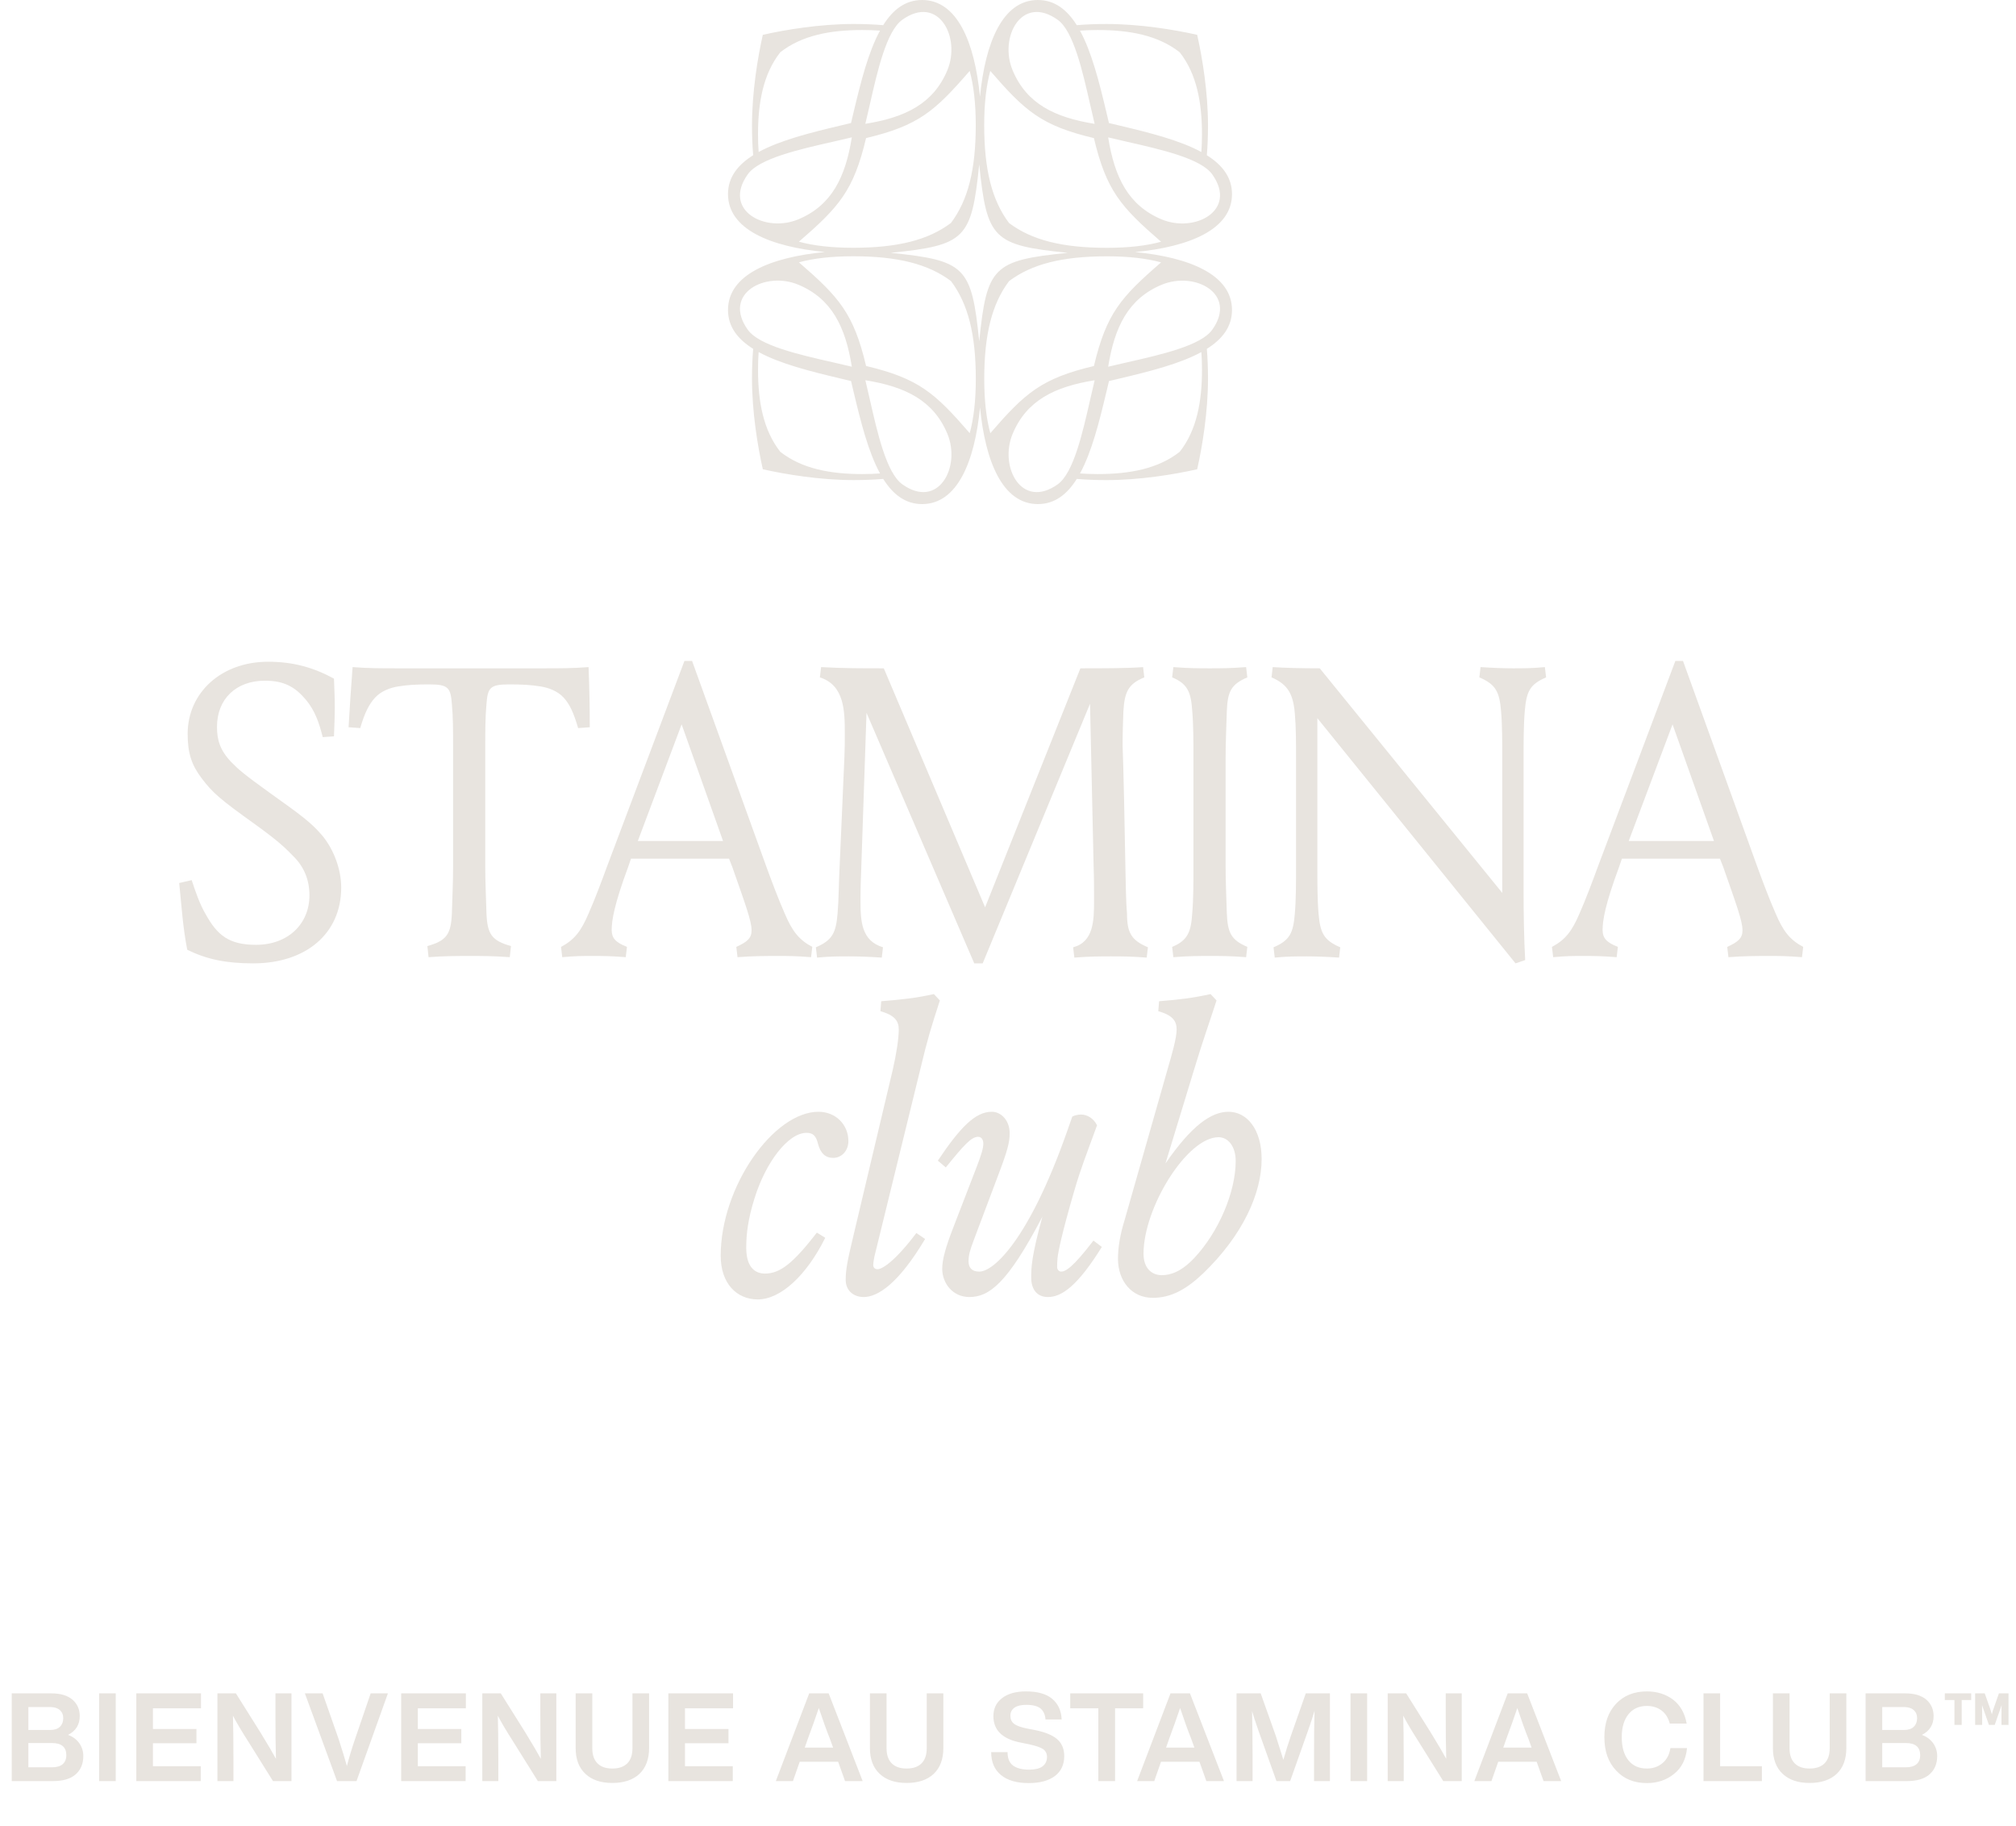 <svg width="180" height="163" viewBox="0 0 180 163" fill="none" xmlns="http://www.w3.org/2000/svg">
<path fill-rule="evenodd" clip-rule="evenodd" d="M68.112 3.108C70.142 2.65 73.22 2.141 76.216 2.141C77.144 2.141 78.027 2.177 78.857 2.247C79.721 0.871 80.826 0 82.328 0C85.475 0 87.026 3.789 87.498 8.629C87.971 3.789 89.522 4.20126e-05 92.669 4.20126e-05C94.171 4.20126e-05 95.276 0.871 96.141 2.247C96.971 2.177 97.853 2.142 98.782 2.142C101.779 2.142 104.857 2.651 106.887 3.108L106.891 3.112C107.349 5.143 107.858 8.221 107.858 11.217C107.858 12.146 107.823 13.028 107.753 13.858C109.129 14.722 110 15.828 110 17.329C110 20.481 106.2 22.032 101.35 22.502C106.2 22.972 110 24.522 110 27.674C110 29.175 109.129 30.28 107.753 31.144C107.823 31.974 107.858 32.857 107.858 33.785C107.858 36.781 107.35 39.858 106.892 41.888L106.888 41.892C104.858 42.35 101.78 42.859 98.784 42.859C97.856 42.859 96.973 42.823 96.143 42.753C95.279 44.129 94.174 45 92.672 45C89.525 45 87.974 41.211 87.502 36.371C87.029 41.211 85.478 45 82.331 45C80.829 45 79.724 44.129 78.859 42.753C78.029 42.823 77.147 42.858 76.218 42.858C73.221 42.858 70.143 42.349 68.112 41.892L68.109 41.888C67.651 39.857 67.142 36.779 67.142 33.783C67.142 32.854 67.177 31.972 67.247 31.142C65.871 30.278 65 29.172 65 27.671C65 24.519 68.8 22.968 73.65 22.498C68.8 22.028 65 20.478 65 17.326C65 15.825 65.871 14.72 67.247 13.856C67.177 13.026 67.142 12.143 67.142 11.215C67.142 8.219 67.65 5.142 68.108 3.112L68.112 3.108ZM87.121 11.166C87.121 15.16 86.426 17.882 84.906 19.904C82.883 21.424 80.162 22.119 76.167 22.119C74.225 22.119 72.614 21.929 71.331 21.577C74.917 18.472 76.211 17.029 77.328 12.327C82.03 11.21 83.474 9.916 86.579 6.331C86.931 7.613 87.121 9.225 87.121 11.166ZM75.984 10.983C76.061 10.659 76.138 10.333 76.216 10.006C76.851 7.335 77.525 4.651 78.571 2.735C78.078 2.699 77.551 2.68 76.989 2.68C74.124 2.68 71.594 3.156 69.667 4.667C68.156 6.594 67.68 9.123 67.68 11.988C67.68 12.55 67.699 13.077 67.736 13.57C69.651 12.524 72.336 11.85 75.007 11.215C75.334 11.136 75.66 11.06 75.984 10.983ZM77.656 9.362C78.347 6.318 79.151 2.773 80.562 1.765C83.775 -0.528 85.824 3.323 84.579 6.288C83.334 9.253 80.831 10.483 77.263 11.054C77.392 10.523 77.522 9.952 77.656 9.362ZM74.362 12.655C71.319 13.345 67.773 14.15 66.766 15.561C64.472 18.774 68.323 20.822 71.288 19.577C74.254 18.333 75.484 15.829 76.055 12.262C75.527 12.39 74.959 12.519 74.371 12.653L74.362 12.655ZM87.879 33.834C87.879 29.84 88.574 27.118 90.094 25.096C92.117 23.576 94.838 22.881 98.833 22.881C100.775 22.881 102.386 23.071 103.669 23.423C100.083 26.528 98.789 27.971 97.672 32.673C92.97 33.79 91.526 35.084 88.421 38.669C88.069 37.387 87.879 35.775 87.879 33.834ZM99.993 33.785C99.666 33.864 99.34 33.94 99.016 34.017L98.832 34.796L98.784 34.994C98.149 37.665 97.475 40.349 96.429 42.265C96.922 42.301 97.449 42.32 98.011 42.32C100.876 42.32 103.406 41.844 105.333 40.333C106.844 38.406 107.32 35.877 107.32 33.012C107.32 32.45 107.301 31.923 107.264 31.43C105.349 32.476 102.664 33.15 99.993 33.785ZM97.344 35.639C96.653 38.682 95.849 42.227 94.438 43.235C91.225 45.528 89.176 41.677 90.421 38.712C91.666 35.747 94.169 34.517 97.737 33.946C97.608 34.477 97.478 35.048 97.344 35.639ZM100.638 32.345C103.681 31.655 107.227 30.85 108.234 29.439C110.528 26.226 106.677 24.178 103.712 25.423C100.747 26.667 99.516 29.171 98.945 32.738C99.191 32.678 99.446 32.618 99.707 32.558C100.01 32.488 100.321 32.417 100.638 32.345ZM84.909 25.092C86.43 27.115 87.125 29.837 87.125 33.832C87.125 35.774 86.934 37.385 86.583 38.668C83.477 35.083 82.033 33.788 77.33 32.671C76.213 27.968 74.918 26.525 71.332 23.419C72.615 23.067 74.227 22.877 76.169 22.877C80.164 22.877 82.886 23.572 84.909 25.092ZM76.218 34.992C76.139 34.665 76.062 34.339 75.986 34.015C75.815 33.975 75.644 33.934 75.473 33.894C75.318 33.857 75.164 33.82 75.009 33.783C72.337 33.148 69.652 32.473 67.736 31.428C67.7 31.921 67.681 32.448 67.681 33.01C67.681 35.876 68.156 38.405 69.668 40.332C71.596 41.844 74.125 42.32 76.991 42.32C77.553 42.32 78.08 42.3 78.573 42.264C77.528 40.349 76.853 37.663 76.218 34.992ZM80.565 43.234C79.154 42.227 78.349 38.681 77.658 35.637L77.656 35.629L77.654 35.619C77.521 35.035 77.393 34.469 77.265 33.944C80.833 34.515 83.338 35.746 84.582 38.711C85.828 41.677 83.778 45.528 80.565 43.234ZM74.364 32.343L74.365 32.343C74.955 32.477 75.526 32.607 76.056 32.736C75.486 29.168 74.255 26.664 71.289 25.419C68.323 24.174 64.472 26.223 66.766 29.436C67.774 30.848 71.32 31.652 74.364 32.343ZM87.875 11.168C87.875 15.163 88.57 17.885 90.091 19.908C92.114 21.428 94.836 22.123 98.831 22.123C100.773 22.123 102.385 21.933 103.668 21.581C100.082 18.475 98.787 17.032 97.67 12.329C92.967 11.212 91.523 9.917 88.417 6.332C88.066 7.615 87.875 9.226 87.875 11.168ZM99.014 10.985C98.938 10.661 98.861 10.335 98.782 10.008C98.147 7.337 97.472 4.651 96.427 2.736C96.92 2.699 97.447 2.68 98.009 2.68C100.875 2.68 103.404 3.156 105.332 4.668C106.843 6.595 107.319 9.124 107.319 11.99C107.319 12.552 107.3 13.079 107.264 13.572C105.348 12.527 102.663 11.852 99.991 11.217C99.665 11.139 99.338 11.062 99.014 10.985ZM97.342 9.363C96.651 6.319 95.846 2.773 94.435 1.766C91.222 -0.528 89.172 3.323 90.418 6.289C91.662 9.254 94.167 10.485 97.735 11.056C97.606 10.527 97.477 9.959 97.344 9.371L97.342 9.363ZM100.636 12.657C103.68 13.348 107.226 14.152 108.234 15.564C110.528 18.777 106.676 20.826 103.711 19.581C100.745 18.336 99.514 15.832 98.944 12.264C99.474 12.393 100.045 12.523 100.635 12.657L100.636 12.657ZM87.43 30.466C88.111 23.802 88.662 23.25 95.326 22.57C88.662 21.89 88.111 21.338 87.43 14.674C86.749 21.337 86.198 21.889 79.534 22.57C86.198 23.251 86.749 23.802 87.43 30.466Z" fill="#E8E4DF"/>
<path d="M74.395 103.365C73.682 103.365 73.255 102.939 73.041 102.123C72.863 101.413 72.613 101.129 72.008 101.129C70.369 101.129 68.374 103.755 67.376 106.95C66.77 108.866 66.628 110.215 66.628 111.386C66.628 113.125 67.412 113.693 68.302 113.693C69.692 113.693 70.868 112.699 72.934 110.037L73.682 110.499C72.008 113.87 69.692 116 67.661 116C65.773 116 64.348 114.58 64.348 112.096C64.348 105.92 69.086 99.248 73.077 99.248C74.609 99.248 75.749 100.384 75.749 101.874C75.749 102.691 75.179 103.365 74.395 103.365Z" fill="#E8E4DF"/>
<path d="M82.171 95.45L78.074 112.167C78.003 112.522 77.967 112.77 77.967 112.912C77.967 113.125 78.074 113.303 78.359 113.303C78.751 113.303 79.891 112.628 81.815 110.073L82.599 110.605C80.212 114.616 78.359 115.787 77.112 115.787C76.221 115.787 75.509 115.219 75.509 114.261C75.509 113.338 75.651 112.593 76.221 110.215L79.713 95.486C80.034 94.102 80.247 92.682 80.247 91.901C80.247 91.12 79.856 90.623 78.609 90.268L78.68 89.381C80.461 89.239 81.779 89.097 83.383 88.742L83.917 89.31C83.133 91.724 82.813 92.753 82.171 95.45Z" fill="#E8E4DF"/>
<path d="M93.069 108.618C89.934 114.616 88.295 115.787 86.549 115.787C85.053 115.787 84.127 114.545 84.127 113.267C84.127 112.415 84.447 111.315 85.089 109.647L87.226 104.11C87.618 103.081 87.796 102.513 87.796 102.087C87.796 101.768 87.654 101.484 87.333 101.484C86.728 101.484 86.086 102.194 84.447 104.217L83.735 103.613C85.73 100.632 87.084 99.248 88.545 99.248C89.4 99.248 90.148 100.029 90.148 101.164C90.148 101.981 89.97 102.691 89.079 105.033L86.941 110.712C86.585 111.634 86.478 112.096 86.478 112.593C86.478 113.161 86.763 113.516 87.44 113.516C88.723 113.516 91.858 110.676 95.243 101.093L95.742 99.674C95.955 99.567 96.24 99.496 96.525 99.496C97.06 99.496 97.63 99.816 97.951 100.455C96.917 103.294 96.525 104.217 95.884 106.417C94.815 110.108 94.495 111.67 94.423 112.309C94.388 112.664 94.388 112.948 94.388 113.125C94.388 113.303 94.53 113.516 94.744 113.516C95.136 113.516 95.777 113.161 97.63 110.747L98.378 111.315C96.24 114.758 94.815 115.787 93.568 115.787C92.571 115.787 92.072 115.077 92.072 114.048C92.072 113.232 92.072 112.238 93.069 108.618Z" fill="#E8E4DF"/>
<path d="M110.33 103.649C110.33 102.336 109.653 101.519 108.798 101.519C105.984 101.519 102.1 107.801 102.1 111.918C102.1 113.196 102.813 113.835 103.739 113.835C104.523 113.835 105.485 113.516 106.625 112.309C108.798 110.002 110.33 106.417 110.33 103.649ZM100.426 108.866L104.238 95.486C104.63 94.137 105.057 92.682 105.057 91.901C105.057 91.12 104.665 90.623 103.418 90.268L103.49 89.381C105.271 89.239 106.482 89.097 108.086 88.742L108.62 89.31C107.836 91.724 107.444 92.753 106.625 95.45L104.06 103.862C106.411 100.455 108.157 99.248 109.689 99.248C111.328 99.248 112.646 100.809 112.646 103.471C112.646 106.524 110.972 110.25 107.444 113.658C105.877 115.148 104.523 115.858 102.92 115.858C101.031 115.858 99.82 114.332 99.82 112.38C99.82 111.351 99.998 110.25 100.426 108.866Z" fill="#E8E4DF"/>
<path d="M22.856 84.345C25.727 84.345 27.629 82.469 27.629 79.93C27.629 78.57 27.163 77.429 26.265 76.51C25.476 75.7 24.937 75.148 22.748 73.567C19.661 71.36 18.979 70.771 18.01 69.484C17.113 68.306 16.754 67.24 16.754 65.511C16.754 61.832 19.769 59.074 23.932 59.074C26.194 59.074 27.988 59.589 29.819 60.582C29.855 61.575 29.891 62.274 29.891 63.12C29.891 63.966 29.855 64.738 29.819 65.732L28.814 65.805C28.491 64.518 28.132 63.451 27.306 62.458C26.337 61.317 25.368 60.766 23.645 60.766C21.097 60.766 19.374 62.384 19.374 64.886C19.374 66.026 19.625 66.945 20.63 68.012C21.312 68.711 21.779 69.116 24.076 70.771C26.912 72.794 27.773 73.42 28.778 74.597C29.783 75.811 30.465 77.576 30.465 79.232C30.465 83.352 27.306 86 22.604 86C20.164 86 18.441 85.632 16.718 84.786C16.323 82.763 16.215 80.924 16 78.827L17.113 78.57C17.508 79.747 17.831 80.703 18.369 81.623C19.41 83.499 20.451 84.345 22.856 84.345Z" fill="#E8E4DF"/>
<path d="M35.538 59.662H48.495C49.967 59.662 51.151 59.662 52.551 59.552C52.623 61.317 52.658 63.12 52.658 64.922L51.618 64.996C51.223 63.635 50.864 62.862 50.325 62.274C49.787 61.685 48.962 61.391 48.279 61.281C47.382 61.133 46.593 61.097 45.444 61.097C43.757 61.097 43.542 61.391 43.434 62.862C43.326 64.003 43.326 65.327 43.326 66.651V77.392C43.326 78.68 43.398 80.298 43.434 81.512C43.506 83.388 43.901 83.977 45.623 84.455L45.516 85.448C44.116 85.338 42.824 85.338 41.926 85.338C41.029 85.338 39.665 85.338 38.265 85.448L38.158 84.455C39.881 83.977 40.275 83.388 40.347 81.512C40.383 80.298 40.455 78.68 40.455 77.392V66.651C40.455 65.327 40.455 64.003 40.347 62.862C40.239 61.391 40.024 61.097 38.337 61.097C37.189 61.097 36.435 61.133 35.538 61.281C34.856 61.391 34.03 61.685 33.492 62.274C32.953 62.862 32.558 63.635 32.164 64.996L31.123 64.922C31.23 63.12 31.338 61.354 31.482 59.552C32.882 59.662 34.066 59.662 35.538 59.662Z" fill="#E8E4DF"/>
<path d="M61.111 59H61.793L68.433 77.392C68.864 78.57 69.51 80.298 70.049 81.512C70.731 83.131 71.341 83.903 72.525 84.529L72.418 85.448C71.018 85.338 70.372 85.338 69.474 85.338C68.577 85.338 67.249 85.338 65.849 85.448L65.742 84.529C66.711 84.087 67.105 83.756 67.105 83.057C67.105 82.211 66.567 80.777 65.382 77.392L65.095 76.657H56.337L56.086 77.392C54.83 80.777 54.615 82.174 54.615 83.02C54.615 83.719 54.938 84.124 55.979 84.529L55.871 85.448C54.471 85.338 53.753 85.338 52.856 85.338C51.959 85.338 51.456 85.338 50.2 85.448L50.092 84.529C51.277 83.903 51.887 83.131 52.569 81.512C53.107 80.298 53.753 78.57 54.184 77.392L61.111 59ZM60.86 64.665L56.948 75.075H64.557L60.86 64.665Z" fill="#E8E4DF"/>
<path d="M97.324 62.826L87.74 86H86.987L77.367 63.635L76.901 77.429C76.865 78.275 76.829 79.342 76.829 80.335C76.829 82.248 76.901 83.977 78.839 84.565L78.731 85.485C77.619 85.411 76.65 85.375 75.788 85.375C74.927 85.375 74.065 85.375 72.953 85.485L72.845 84.565C74.317 83.94 74.64 83.278 74.783 81.549C74.891 80.335 74.891 78.717 74.963 77.429L75.393 67.608C75.429 66.762 75.429 66.21 75.429 65.511C75.429 63.451 75.393 61.17 73.204 60.471L73.311 59.552C75.322 59.662 76.793 59.662 78.911 59.662L87.956 80.997L96.463 59.662C98.437 59.662 100.662 59.662 102.062 59.552L102.169 60.471C100.698 61.06 100.411 61.832 100.303 63.488C100.267 64.371 100.231 65.511 100.231 66.541C100.231 66.945 100.303 67.277 100.482 77.429C100.518 78.717 100.518 80.335 100.626 81.549C100.626 83.278 101.021 83.94 102.493 84.565L102.385 85.485C100.985 85.375 100.088 85.375 99.19 85.375C98.293 85.375 97.324 85.375 95.924 85.485L95.816 84.565C97.647 84.087 97.683 82.174 97.683 80.409C97.683 79.489 97.683 78.349 97.647 77.429L97.324 62.826Z" fill="#E8E4DF"/>
<path d="M109.43 67.608V77.392C109.43 78.68 109.501 80.298 109.537 81.512C109.609 83.241 109.896 83.903 111.368 84.529L111.26 85.448C109.86 85.338 108.927 85.338 108.03 85.338C107.133 85.338 106.163 85.338 104.764 85.448L104.656 84.529C106.092 83.94 106.343 83.131 106.451 81.512C106.558 80.298 106.558 78.68 106.558 77.392V67.608C106.558 66.32 106.558 64.702 106.451 63.488C106.343 61.869 106.092 61.06 104.656 60.471L104.764 59.552C106.163 59.662 107.133 59.662 108.03 59.662C108.927 59.662 109.86 59.662 111.26 59.552L111.368 60.471C109.896 61.097 109.609 61.759 109.537 63.488C109.501 64.702 109.43 66.32 109.43 67.608Z" fill="#E8E4DF"/>
<path d="M136.177 85.706L135.316 86L117.621 64.113V77.429C117.621 78.717 117.621 80.335 117.728 81.549C117.872 83.278 118.195 83.94 119.666 84.565L119.559 85.485C118.446 85.411 117.477 85.375 116.651 85.375C115.79 85.375 114.929 85.375 113.816 85.485L113.708 84.565C115.18 83.94 115.467 83.278 115.611 81.549C115.718 80.335 115.718 78.717 115.718 77.429V67.608C115.718 66.32 115.718 64.922 115.611 63.708C115.467 61.98 115 61.097 113.529 60.471L113.636 59.552C114.749 59.625 116.149 59.662 117.836 59.662L134.131 79.71V67.608C134.131 66.32 134.131 64.702 134.024 63.488C133.88 61.759 133.557 61.097 132.085 60.471L132.193 59.552C133.306 59.625 134.275 59.662 135.1 59.662C135.962 59.662 136.823 59.662 137.936 59.552L138.044 60.471C136.572 61.097 136.285 61.759 136.141 63.488C136.034 64.702 136.034 66.32 136.034 67.608V79.673C136.034 81.439 136.07 83.793 136.177 85.706Z" fill="#E8E4DF"/>
<path d="M149.586 59H150.268L156.908 77.392C157.339 78.57 157.985 80.298 158.523 81.512C159.205 83.131 159.816 83.903 161 84.529L160.892 85.448C159.492 85.338 158.846 85.338 157.949 85.338C157.052 85.338 155.724 85.338 154.324 85.448L154.216 84.529C155.185 84.087 155.58 83.756 155.58 83.057C155.58 82.211 155.042 80.777 153.857 77.392L153.57 76.657H144.812L144.561 77.392C143.305 80.777 143.089 82.174 143.089 83.02C143.089 83.719 143.412 84.124 144.453 84.529L144.346 85.448C142.946 85.338 142.228 85.338 141.331 85.338C140.433 85.338 139.931 85.338 138.675 85.448L138.567 84.529C139.751 83.903 140.362 83.131 141.044 81.512C141.582 80.298 142.228 78.57 142.659 77.392L149.586 59ZM149.335 64.665L145.422 75.075H153.032L149.335 64.665Z" fill="#E8E4DF"/>
<path d="M6.075 154.875C6.504 155.029 6.834 155.282 7.076 155.612C7.318 155.953 7.439 156.338 7.439 156.756C7.439 157.471 7.197 158.021 6.735 158.417C6.273 158.813 5.591 159 4.711 159H1.048V151.168H4.59C5.404 151.168 6.031 151.355 6.471 151.729C6.9 152.103 7.12 152.598 7.12 153.192C7.12 153.962 6.768 154.523 6.075 154.875ZM4.48 152.389H2.533V154.435H4.48C4.854 154.435 5.14 154.347 5.338 154.16C5.536 153.973 5.646 153.709 5.646 153.379C5.646 153.071 5.536 152.829 5.338 152.653C5.129 152.477 4.843 152.389 4.48 152.389ZM2.533 157.768H4.634C5.052 157.768 5.371 157.68 5.591 157.493C5.811 157.306 5.921 157.042 5.921 156.69C5.921 155.964 5.492 155.601 4.634 155.601H2.533V157.768ZM10.334 159H8.849V151.168H10.334V159ZM17.946 151.168V152.499H13.656V154.347H17.539V155.623H13.656V157.669H17.924V159H12.171V151.168H17.946ZM24.594 153.214V151.168H26.024V159H24.374L22.196 155.513C21.602 154.589 21.129 153.797 20.799 153.159C20.821 153.984 20.843 155.249 20.843 156.954V159H19.413V151.168H21.063L23.252 154.655C23.901 155.711 24.363 156.503 24.638 157.009C24.605 155.92 24.594 154.655 24.594 153.214ZM31.71 155.216L33.096 151.168H34.636L31.831 159H30.093L27.222 151.168H28.806L30.225 155.216C30.555 156.217 30.797 157.031 30.973 157.658C31.16 156.932 31.402 156.118 31.71 155.216ZM41.596 151.168V152.499H37.306V154.347H41.189V155.623H37.306V157.669H41.574V159H35.821V151.168H41.596ZM48.244 153.214V151.168H49.674V159H48.024L45.846 155.513C45.252 154.589 44.779 153.797 44.449 153.159C44.471 153.984 44.493 155.249 44.493 156.954V159H43.063V151.168H44.713L46.902 154.655C47.551 155.711 48.013 156.503 48.288 157.009C48.255 155.92 48.244 154.655 48.244 153.214ZM54.676 159.165C53.654 159.165 52.85 158.901 52.267 158.351C51.684 157.801 51.398 157.042 51.398 156.052V151.168H52.883V156.063C52.883 156.657 53.038 157.108 53.346 157.416C53.654 157.724 54.093 157.878 54.676 157.878C55.248 157.878 55.7 157.724 56.008 157.416C56.316 157.108 56.469 156.657 56.469 156.063V151.168H57.955V156.052C57.955 157.053 57.657 157.823 57.086 158.362C56.502 158.901 55.7 159.165 54.676 159.165ZM65.45 151.168V152.499H61.16V154.347H65.043V155.623H61.16V157.669H65.428V159H59.675V151.168H65.45ZM77.024 159H75.451L74.835 157.273H71.403L70.798 159H69.269L72.25 151.168H73.988L77.024 159ZM72.151 155.161L71.854 156.008H74.384L74.076 155.161C73.812 154.512 73.493 153.621 73.108 152.477C72.8 153.39 72.481 154.281 72.151 155.161ZM80.95 159.165C79.927 159.165 79.124 158.901 78.541 158.351C77.958 157.801 77.672 157.042 77.672 156.052V151.168H79.157V156.063C79.157 156.657 79.311 157.108 79.619 157.416C79.927 157.724 80.367 157.878 80.95 157.878C81.522 157.878 81.973 157.724 82.281 157.416C82.589 157.108 82.743 156.657 82.743 156.063V151.168H84.228V156.052C84.228 157.053 83.931 157.823 83.359 158.362C82.776 158.901 81.973 159.165 80.95 159.165ZM91.853 159.176C90.786 159.176 89.961 158.945 89.378 158.461C88.795 157.988 88.498 157.306 88.498 156.415H89.961C89.961 156.976 90.126 157.372 90.456 157.614C90.786 157.856 91.259 157.977 91.897 157.977C92.403 157.977 92.799 157.889 93.074 157.691C93.338 157.493 93.481 157.218 93.481 156.844C93.481 156.536 93.36 156.305 93.129 156.14C92.898 155.986 92.48 155.843 91.875 155.711L91.215 155.579C89.532 155.271 88.696 154.479 88.696 153.203C88.696 152.532 88.949 151.993 89.466 151.597C89.972 151.201 90.687 150.992 91.6 150.992C92.634 150.992 93.415 151.212 93.943 151.652C94.471 152.092 94.757 152.708 94.79 153.5H93.349C93.316 153.06 93.162 152.73 92.898 152.51C92.634 152.301 92.205 152.191 91.622 152.191C91.16 152.191 90.819 152.279 90.577 152.444C90.335 152.62 90.214 152.851 90.214 153.159C90.214 153.478 90.324 153.72 90.544 153.885C90.764 154.061 91.171 154.204 91.743 154.314L92.425 154.446C93.338 154.633 93.998 154.908 94.405 155.271C94.812 155.634 95.021 156.129 95.021 156.767C95.021 157.537 94.735 158.131 94.185 158.549C93.624 158.967 92.843 159.176 91.853 159.176ZM95.556 151.168H102.068V152.499H99.56V159H98.064V152.499H95.556V151.168ZM109.283 159H107.71L107.094 157.273H103.662L103.057 159H101.528L104.509 151.168H106.247L109.283 159ZM104.41 155.161L104.113 156.008H106.643L106.335 155.161C106.071 154.512 105.752 153.621 105.367 152.477C105.059 153.39 104.74 154.281 104.41 155.161ZM115.279 154.897L116.588 151.168H118.744V159H117.325V156.613C117.325 155.15 117.336 153.852 117.369 152.73C117.204 153.28 117.006 153.885 116.775 154.534L115.191 159H113.97L112.375 154.534C112.089 153.72 111.902 153.126 111.792 152.752C111.814 153.874 111.836 155.161 111.836 156.613V159H110.406V151.168H112.562L113.915 154.974C114.003 155.238 114.223 155.942 114.586 157.097C114.817 156.283 115.048 155.557 115.279 154.897ZM122.066 159H120.581V151.168H122.066V159ZM129.083 153.214V151.168H130.513V159H128.863L126.685 155.513C126.091 154.589 125.618 153.797 125.288 153.159C125.31 153.984 125.332 155.249 125.332 156.954V159H123.902V151.168H125.552L127.741 154.655C128.39 155.711 128.852 156.503 129.127 157.009C129.094 155.92 129.083 154.655 129.083 153.214ZM139.391 159H137.818L137.202 157.273H133.77L133.165 159H131.636L134.617 151.168H136.355L139.391 159ZM134.518 155.161L134.221 156.008H136.751L136.443 155.161C136.179 154.512 135.86 153.621 135.475 152.477C135.167 153.39 134.848 154.281 134.518 155.161ZM147.043 159.176C145.91 159.176 144.997 158.813 144.304 158.065C143.6 157.328 143.248 156.338 143.248 155.084C143.248 153.83 143.589 152.84 144.293 152.092C144.975 151.366 145.899 150.992 147.043 150.992C147.956 150.992 148.737 151.245 149.386 151.729C150.024 152.224 150.431 152.939 150.596 153.863H149.089C148.957 153.357 148.704 152.961 148.352 152.697C148 152.433 147.56 152.29 147.043 152.29C146.339 152.29 145.789 152.543 145.393 153.038C144.997 153.533 144.799 154.215 144.799 155.084C144.799 155.964 144.997 156.657 145.393 157.141C145.789 157.636 146.339 157.878 147.043 157.878C147.582 157.878 148.044 157.724 148.44 157.394C148.825 157.075 149.056 156.624 149.144 156.052H150.629C150.53 157.053 150.145 157.823 149.463 158.362C148.781 158.912 147.978 159.176 147.043 159.176ZM153.583 151.168V157.669H157.312V159H152.098V151.168H153.583ZM161.574 159.165C160.551 159.165 159.748 158.901 159.165 158.351C158.582 157.801 158.296 157.042 158.296 156.052V151.168H159.781V156.063C159.781 156.657 159.935 157.108 160.243 157.416C160.551 157.724 160.991 157.878 161.574 157.878C162.146 157.878 162.597 157.724 162.905 157.416C163.213 157.108 163.367 156.657 163.367 156.063V151.168H164.852V156.052C164.852 157.053 164.555 157.823 163.983 158.362C163.4 158.901 162.597 159.165 161.574 159.165ZM171.599 154.875C172.028 155.029 172.358 155.282 172.6 155.612C172.842 155.953 172.963 156.338 172.963 156.756C172.963 157.471 172.721 158.021 172.259 158.417C171.797 158.813 171.115 159 170.235 159H166.572V151.168H170.114C170.928 151.168 171.555 151.355 171.995 151.729C172.424 152.103 172.644 152.598 172.644 153.192C172.644 153.962 172.292 154.523 171.599 154.875ZM170.004 152.389H168.057V154.435H170.004C170.378 154.435 170.664 154.347 170.862 154.16C171.06 153.973 171.17 153.709 171.17 153.379C171.17 153.071 171.06 152.829 170.862 152.653C170.653 152.477 170.367 152.389 170.004 152.389ZM168.057 157.768H170.158C170.576 157.768 170.895 157.68 171.115 157.493C171.335 157.306 171.445 157.042 171.445 156.69C171.445 155.964 171.016 155.601 170.158 155.601H168.057V157.768ZM174.503 151.762H173.645V151.168H175.999V151.762H175.152V153.984H174.503V151.762ZM178.012 152.488L178.474 151.168H179.332V153.984H178.705V153.104C178.705 152.653 178.705 152.356 178.716 152.213C178.694 152.268 178.672 152.334 178.65 152.411L178.1 153.984H177.583L177.033 152.411C177.011 152.334 176.989 152.268 176.967 152.213C176.967 152.356 176.978 152.653 176.978 153.104V153.984H176.351V151.168H177.209L177.682 152.51L177.847 153.038C177.891 152.829 177.946 152.642 178.012 152.488Z" fill="#E8E4DF"/>
</svg>

